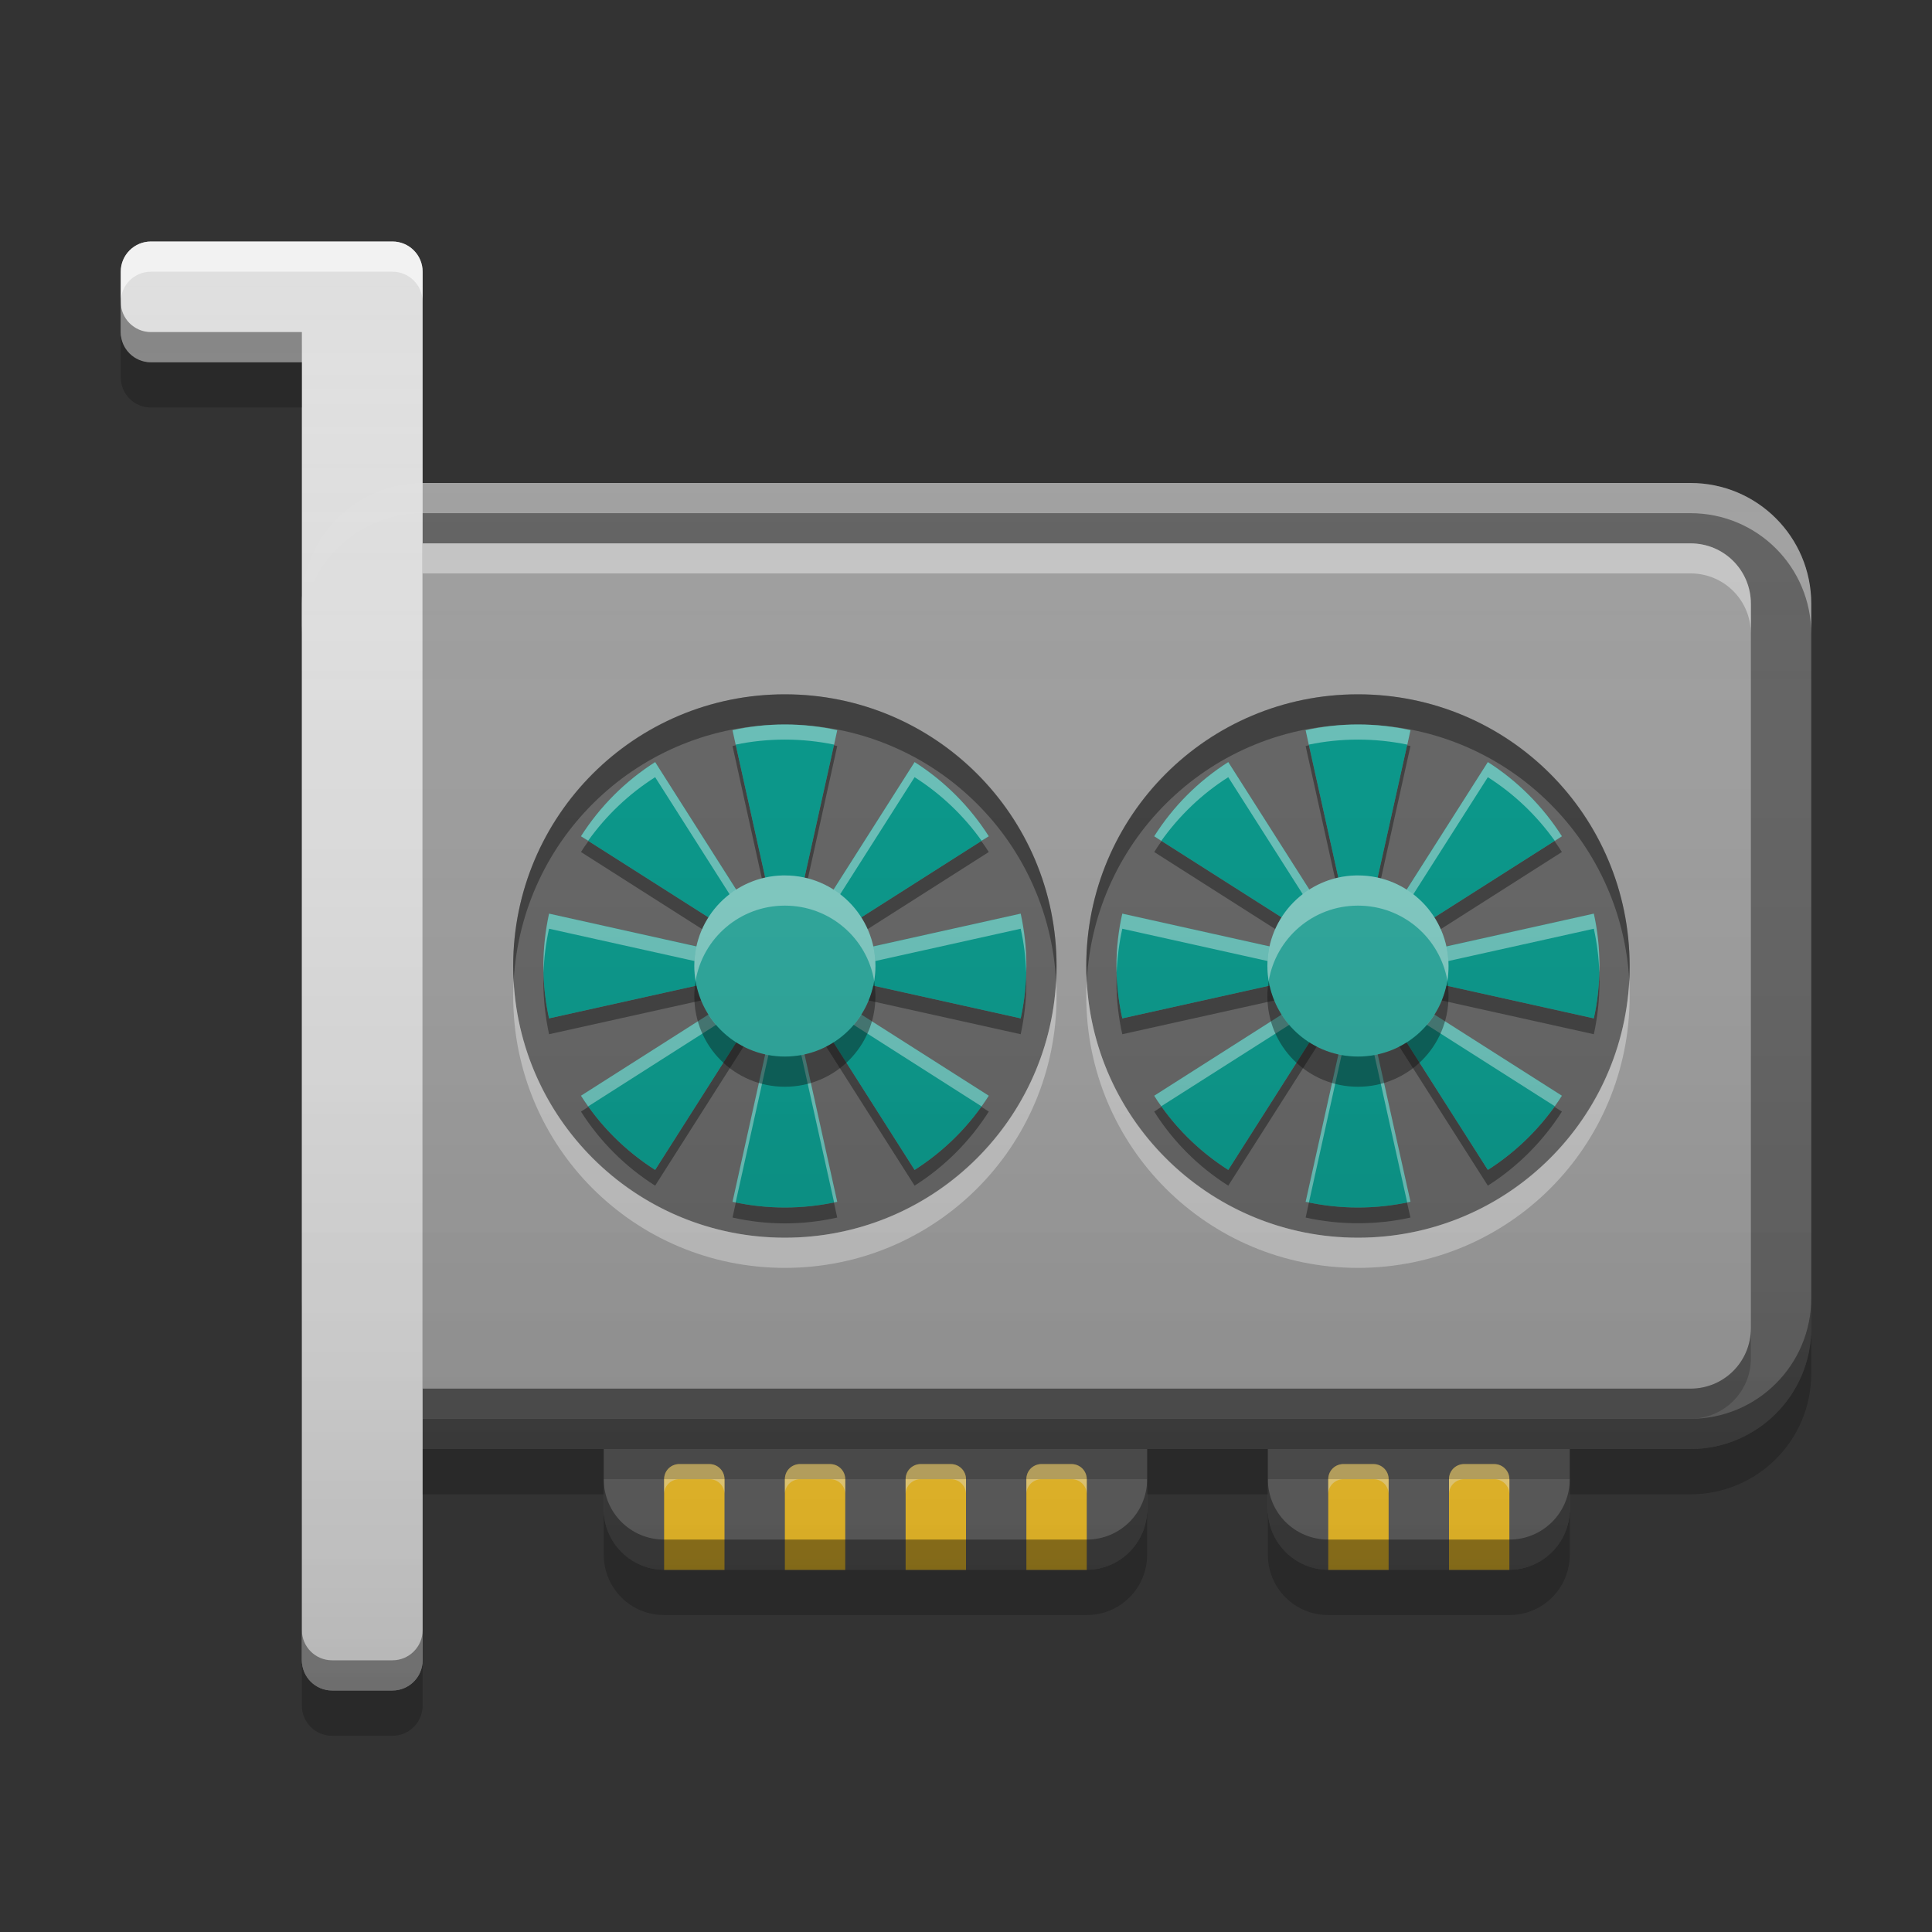 
<svg xmlns="http://www.w3.org/2000/svg" xmlns:xlink="http://www.w3.org/1999/xlink" width="48" height="48" viewBox="0 0 48 48" version="1.1">
<rect x="0" y="0" width="48" height="48" fill="#333333" stroke="none"/>
<defs>
<linearGradient id="linear0" gradientUnits="userSpaceOnUse" x1="34" y1="58" x2="34" y2="8" gradientTransform="matrix(0.75,0,0,0.75,0,0)">
<stop offset="0" style="stop-color:rgb(0%,0%,0%);stop-opacity:0.2;"/>
<stop offset="1" style="stop-color:rgb(100%,100%,100%);stop-opacity:0;"/>
</linearGradient>
</defs>
<g id="surface1">
<path style=" stroke:none;fill-rule:nonzero;fill:rgb(38.039%,38.039%,38.039%);fill-opacity:0.996;" d="M 16.5 33 L 27 33 C 27.828 33 28.5 33.672 28.5 34.5 L 28.5 37.5 C 28.5 38.328 27.828 39 27 39 L 16.5 39 C 15.672 39 15 38.328 15 37.5 L 15 34.5 C 15 33.672 15.672 33 16.5 33 Z M 16.5 33 "/>
<path style=" stroke:none;fill-rule:nonzero;fill:rgb(38.039%,38.039%,38.039%);fill-opacity:0.996;" d="M 33 33 L 37.5 33 C 38.328 33 39 33.672 39 34.5 L 39 37.5 C 39 38.328 38.328 39 37.5 39 L 33 39 C 32.172 39 31.5 38.328 31.5 37.5 L 31.5 34.5 C 31.5 33.672 32.172 33 33 33 Z M 33 33 "/>
<path style=" stroke:none;fill-rule:nonzero;fill:rgb(38.039%,38.039%,38.039%);fill-opacity:0.996;" d="M 10.5 12 L 42 12 C 43.656 12 45 13.344 45 15 L 45 33 C 45 34.656 43.656 36 42 36 L 10.5 36 C 8.844 36 7.5 34.656 7.5 33 L 7.5 15 C 7.5 13.344 8.844 12 10.5 12 Z M 10.5 12 "/>
<path style=" stroke:none;fill-rule:nonzero;fill:rgb(0.392%,0.392%,0.392%);fill-opacity:0.4;" d="M 10.5 36 C 8.84 36 7.5 34.66 7.5 33 L 7.5 32.25 C 7.5 33.91 8.84 35.25 10.5 35.25 L 42 35.25 C 43.66 35.25 45 33.91 45 32.25 L 45 33 C 45 34.66 43.66 36 42 36 Z M 10.5 36 "/>
<path style=" stroke:none;fill-rule:nonzero;fill:rgb(100%,100%,100%);fill-opacity:0.4;" d="M 10.5 12 C 8.84 12 7.5 13.34 7.5 15 L 7.5 15.75 C 7.5 14.09 8.84 12.75 10.5 12.75 L 42 12.75 C 43.66 12.75 45 14.09 45 15.75 L 45 15 C 45 13.34 43.66 12 42 12 Z M 10.5 12 "/>
<path style=" stroke:none;fill-rule:nonzero;fill:rgb(87.843%,87.843%,87.843%);fill-opacity:0.996;" d="M 3.75 6 C 3.336 6 3 6.336 3 6.75 L 3 8.25 C 3 8.664 3.336 9 3.75 9 L 7.5 9 L 7.5 41.25 C 7.5 41.664 7.836 42 8.25 42 L 9.75 42 C 10.164 42 10.5 41.664 10.5 41.25 L 10.5 6.75 C 10.5 6.336 10.164 6 9.75 6 Z M 3.75 6 "/>
<path style=" stroke:none;fill-rule:nonzero;fill:rgb(100%,79.216%,15.686%);fill-opacity:0.996;" d="M 16.855 36.375 C 16.656 36.387 16.5 36.547 16.5 36.75 L 16.5 39 L 18 39 L 18 36.75 C 18 36.543 17.832 36.375 17.625 36.375 L 16.875 36.375 C 16.867 36.375 16.863 36.375 16.855 36.375 Z M 16.855 36.375 "/>
<path style=" stroke:none;fill-rule:nonzero;fill:rgb(100%,100%,100%);fill-opacity:0.4;" d="M 16.855 36.375 C 16.656 36.387 16.5 36.547 16.5 36.75 L 16.5 37.105 C 16.508 36.914 16.664 36.762 16.855 36.75 C 16.863 36.75 16.867 36.75 16.875 36.75 L 17.625 36.75 C 17.828 36.75 17.988 36.906 18 37.105 L 18 36.75 C 18 36.543 17.832 36.375 17.625 36.375 L 16.875 36.375 C 16.867 36.375 16.863 36.375 16.855 36.375 Z M 16.855 36.375 "/>
<path style=" stroke:none;fill-rule:nonzero;fill:rgb(100%,79.216%,15.686%);fill-opacity:0.996;" d="M 19.855 36.375 C 19.656 36.387 19.5 36.547 19.5 36.75 L 19.5 39 L 21 39 L 21 36.75 C 21 36.543 20.832 36.375 20.625 36.375 L 19.875 36.375 C 19.867 36.375 19.863 36.375 19.855 36.375 Z M 19.855 36.375 "/>
<path style=" stroke:none;fill-rule:nonzero;fill:rgb(100%,100%,100%);fill-opacity:0.4;" d="M 19.855 36.375 C 19.656 36.387 19.5 36.547 19.5 36.75 L 19.5 37.105 C 19.508 36.914 19.664 36.762 19.855 36.75 C 19.863 36.75 19.867 36.75 19.875 36.75 L 20.625 36.75 C 20.828 36.75 20.988 36.906 21 37.105 L 21 36.75 C 21 36.543 20.832 36.375 20.625 36.375 L 19.875 36.375 C 19.867 36.375 19.863 36.375 19.855 36.375 Z M 19.855 36.375 "/>
<path style=" stroke:none;fill-rule:nonzero;fill:rgb(100%,79.216%,15.686%);fill-opacity:0.996;" d="M 22.855 36.375 C 22.656 36.387 22.5 36.547 22.5 36.75 L 22.5 39 L 24 39 L 24 36.75 C 24 36.543 23.832 36.375 23.625 36.375 L 22.875 36.375 C 22.867 36.375 22.863 36.375 22.855 36.375 Z M 22.855 36.375 "/>
<path style=" stroke:none;fill-rule:nonzero;fill:rgb(100%,100%,100%);fill-opacity:0.4;" d="M 22.855 36.375 C 22.656 36.387 22.5 36.547 22.5 36.75 L 22.5 37.105 C 22.508 36.914 22.664 36.762 22.855 36.75 C 22.863 36.75 22.867 36.75 22.875 36.75 L 23.625 36.75 C 23.828 36.75 23.988 36.906 24 37.105 L 24 36.75 C 24 36.543 23.832 36.375 23.625 36.375 L 22.875 36.375 C 22.867 36.375 22.863 36.375 22.855 36.375 Z M 22.855 36.375 "/>
<path style=" stroke:none;fill-rule:nonzero;fill:rgb(100%,79.216%,15.686%);fill-opacity:0.996;" d="M 25.855 36.375 C 25.656 36.387 25.5 36.547 25.5 36.75 L 25.5 39 L 27 39 L 27 36.75 C 27 36.543 26.832 36.375 26.625 36.375 L 25.875 36.375 C 25.867 36.375 25.863 36.375 25.855 36.375 Z M 25.855 36.375 "/>
<path style=" stroke:none;fill-rule:nonzero;fill:rgb(100%,100%,100%);fill-opacity:0.4;" d="M 25.855 36.375 C 25.656 36.387 25.5 36.547 25.5 36.75 L 25.5 37.105 C 25.508 36.914 25.664 36.762 25.855 36.75 C 25.863 36.75 25.867 36.75 25.875 36.75 L 26.625 36.75 C 26.828 36.75 26.988 36.906 27 37.105 L 27 36.75 C 27 36.543 26.832 36.375 26.625 36.375 L 25.875 36.375 C 25.867 36.375 25.863 36.375 25.855 36.375 Z M 25.855 36.375 "/>
<path style=" stroke:none;fill-rule:nonzero;fill:rgb(100%,79.216%,15.686%);fill-opacity:0.996;" d="M 33.355 36.375 C 33.156 36.387 33 36.547 33 36.75 L 33 39 L 34.5 39 L 34.5 36.75 C 34.5 36.543 34.332 36.375 34.125 36.375 L 33.375 36.375 C 33.367 36.375 33.363 36.375 33.355 36.375 Z M 33.355 36.375 "/>
<path style=" stroke:none;fill-rule:nonzero;fill:rgb(100%,100%,100%);fill-opacity:0.4;" d="M 33.355 36.375 C 33.156 36.387 33 36.547 33 36.75 L 33 37.105 C 33.008 36.914 33.164 36.762 33.355 36.75 C 33.363 36.75 33.367 36.75 33.375 36.75 L 34.125 36.75 C 34.328 36.75 34.488 36.906 34.5 37.105 L 34.5 36.75 C 34.5 36.543 34.332 36.375 34.125 36.375 L 33.375 36.375 C 33.367 36.375 33.363 36.375 33.355 36.375 Z M 33.355 36.375 "/>
<path style=" stroke:none;fill-rule:nonzero;fill:rgb(100%,79.216%,15.686%);fill-opacity:0.996;" d="M 36.355 36.375 C 36.156 36.387 36 36.547 36 36.75 L 36 39 L 37.5 39 L 37.5 36.75 C 37.5 36.543 37.332 36.375 37.125 36.375 L 36.375 36.375 C 36.367 36.375 36.363 36.375 36.355 36.375 Z M 36.355 36.375 "/>
<path style=" stroke:none;fill-rule:nonzero;fill:rgb(100%,100%,100%);fill-opacity:0.4;" d="M 36.355 36.375 C 36.156 36.387 36 36.547 36 36.75 L 36 37.105 C 36.008 36.914 36.164 36.762 36.355 36.75 C 36.363 36.75 36.367 36.75 36.375 36.75 L 37.125 36.75 C 37.328 36.75 37.488 36.906 37.5 37.105 L 37.5 36.75 C 37.5 36.543 37.332 36.375 37.125 36.375 L 36.375 36.375 C 36.367 36.375 36.363 36.375 36.355 36.375 Z M 36.355 36.375 "/>
<path style=" stroke:none;fill-rule:nonzero;fill:rgb(0%,0%,0%);fill-opacity:0.4;" d="M 15 36.75 L 15 37.5 C 15 38.332 15.668 39 16.5 39 L 27 39 C 27.832 39 28.5 38.332 28.5 37.5 L 28.5 36.75 C 28.5 37.582 27.832 38.25 27 38.25 L 16.5 38.25 C 15.668 38.25 15 37.582 15 36.75 Z M 15 36.75 "/>
<path style=" stroke:none;fill-rule:nonzero;fill:rgb(0%,0%,0%);fill-opacity:0.4;" d="M 31.5 36.75 L 31.5 37.5 C 31.5 38.332 32.168 39 33 39 L 37.5 39 C 38.332 39 39 38.332 39 37.5 L 39 36.75 C 39 37.582 38.332 38.25 37.5 38.25 L 33 38.25 C 32.168 38.25 31.5 37.582 31.5 36.75 Z M 31.5 36.75 "/>
<path style=" stroke:none;fill-rule:nonzero;fill:rgb(0%,0%,0%);fill-opacity:0.2;" d="M 15 36 L 28.5 36 L 28.5 36.75 L 15 36.75 Z M 15 36 "/>
<path style=" stroke:none;fill-rule:nonzero;fill:rgb(0%,0%,0%);fill-opacity:0.2;" d="M 31.5 36 L 39 36 L 39 36.75 L 31.5 36.75 Z M 31.5 36 "/>
<path style=" stroke:none;fill-rule:nonzero;fill:rgb(100%,100%,100%);fill-opacity:0.6;" d="M 3.75 6 C 3.336 6 3 6.336 3 6.75 L 3 7.5 C 3 7.086 3.336 6.75 3.75 6.75 L 9.75 6.75 C 10.164 6.75 10.5 7.086 10.5 7.5 L 10.5 6.75 C 10.5 6.336 10.164 6 9.75 6 Z M 3.75 6 "/>
<path style=" stroke:none;fill-rule:nonzero;fill:rgb(0%,0%,0%);fill-opacity:0.4;" d="M 3 7.5 L 3 8.25 C 3 8.664 3.336 9 3.75 9 L 7.5 9 L 7.5 8.25 L 3.75 8.25 C 3.336 8.25 3 7.914 3 7.5 Z M 7.5 40.5 L 7.5 41.25 C 7.5 41.664 7.836 42 8.25 42 L 9.75 42 C 10.164 42 10.5 41.664 10.5 41.25 L 10.5 40.5 C 10.5 40.914 10.164 41.25 9.75 41.25 L 8.25 41.25 C 7.836 41.25 7.5 40.914 7.5 40.5 Z M 7.5 40.5 "/>
<path style=" stroke:none;fill-rule:nonzero;fill:rgb(0%,0%,0%);fill-opacity:0.2;" d="M 3 8.25 L 3 9.375 C 3 9.789 3.336 10.125 3.75 10.125 L 7.5 10.125 L 7.5 9 L 3.75 9 C 3.336 9 3 8.664 3 8.25 Z M 45 33 C 45 34.66 43.66 36 42 36 L 39 36 L 39 37.125 L 42 37.125 C 43.66 37.125 45 35.785 45 34.125 Z M 10.5 36 L 10.5 37.125 L 15 37.125 L 15 36 Z M 28.5 36 L 28.5 37.125 L 31.5 37.125 L 31.5 36 Z M 15 37.5 L 15 38.625 C 15 39.457 15.668 40.125 16.5 40.125 L 27 40.125 C 27.832 40.125 28.5 39.457 28.5 38.625 L 28.5 37.5 C 28.5 38.332 27.832 39 27 39 L 16.5 39 C 15.668 39 15 38.332 15 37.5 Z M 31.5 37.5 L 31.5 38.625 C 31.5 39.457 32.168 40.125 33 40.125 L 37.5 40.125 C 38.332 40.125 39 39.457 39 38.625 L 39 37.5 C 39 38.332 38.332 39 37.5 39 L 33 39 C 32.168 39 31.5 38.332 31.5 37.5 Z M 7.5 41.25 L 7.5 42.375 C 7.5 42.789 7.836 43.125 8.25 43.125 L 9.75 43.125 C 10.164 43.125 10.5 42.789 10.5 42.375 L 10.5 41.25 C 10.5 41.664 10.164 42 9.75 42 L 8.25 42 C 7.836 42 7.5 41.664 7.5 41.25 Z M 7.5 41.25 "/>
<path style=" stroke:none;fill-rule:nonzero;fill:rgb(61.961%,61.961%,61.961%);fill-opacity:0.996;" d="M 10.5 13.5 L 10.5 34.5 L 42 34.5 C 42.832 34.5 43.5 33.832 43.5 33 L 43.5 15 C 43.5 14.168 42.832 13.5 42 13.5 Z M 10.5 13.5 "/>
<path style=" stroke:none;fill-rule:nonzero;fill:rgb(100%,100%,100%);fill-opacity:0.4;" d="M 10.5 13.5 L 10.5 14.246 L 42 14.246 C 42.832 14.246 43.5 14.914 43.5 15.746 L 43.5 15 C 43.5 14.168 42.832 13.5 42 13.5 Z M 10.5 13.5 "/>
<path style=" stroke:none;fill-rule:nonzero;fill:rgb(0.392%,0.392%,0.392%);fill-opacity:0.2;" d="M 10.5 35.246 L 10.5 34.5 L 42 34.5 C 42.832 34.5 43.5 33.832 43.5 33 L 43.5 33.746 C 43.5 34.578 42.832 35.246 42 35.246 Z M 10.5 35.246 "/>
<path style=" stroke:none;fill-rule:nonzero;fill:rgb(38.039%,38.039%,38.039%);fill-opacity:0.996;" d="M 19.5 17.25 C 23.227 17.25 26.25 20.273 26.25 24 C 26.25 27.727 23.227 30.75 19.5 30.75 C 15.773 30.75 12.75 27.727 12.75 24 C 12.75 20.273 15.773 17.25 19.5 17.25 Z M 19.5 17.25 "/>
<path style=" stroke:none;fill-rule:nonzero;fill:rgb(0%,0%,0%);fill-opacity:0.4;" d="M 18.281 18.516 C 18.254 18.523 18.227 18.527 18.199 18.535 L 19.363 23.789 L 19.5 24 Z M 19.5 24 L 19.637 23.789 L 20.801 18.535 C 20.773 18.527 20.746 18.523 20.719 18.516 Z M 19.5 24 L 19.594 23.98 L 19.602 23.934 Z M 19.5 24 L 19.574 24.047 L 19.582 24.02 Z M 19.5 24 L 19.543 24.195 L 19.566 24.102 Z M 19.5 24 L 19.434 24.102 L 19.457 24.195 Z M 19.5 24 L 19.418 24.02 L 19.426 24.047 Z M 19.5 24 L 19.398 23.934 L 19.406 23.98 Z M 14.621 20.895 C 14.555 20.984 14.492 21.074 14.434 21.168 L 18.551 23.789 L 19.207 23.934 L 19.078 23.73 Z M 24.379 20.895 L 19.922 23.73 L 19.793 23.934 L 20.449 23.789 L 24.566 21.168 C 24.508 21.074 24.445 20.984 24.379 20.895 Z M 19.281 24.047 L 19.043 24.102 L 19.191 24.195 L 19.324 24.113 Z M 19.719 24.047 L 19.676 24.113 L 19.809 24.195 L 19.957 24.102 Z M 13.504 24.195 C 13.504 24.262 13.5 24.328 13.5 24.395 C 13.5 24.84 13.551 25.277 13.641 25.695 L 18.551 24.605 L 19.043 24.293 L 18.617 24.195 L 13.641 25.301 C 13.562 24.945 13.516 24.574 13.504 24.195 Z M 19.375 24.195 L 19.324 24.281 L 19.426 24.344 L 19.434 24.293 Z M 19.625 24.195 L 19.566 24.293 L 19.574 24.344 L 19.676 24.281 Z M 20.383 24.195 L 19.957 24.293 L 20.449 24.605 L 25.359 25.695 C 25.449 25.277 25.5 24.84 25.5 24.395 C 25.5 24.328 25.496 24.262 25.496 24.195 C 25.484 24.574 25.438 24.945 25.359 25.301 Z M 19.281 24.344 L 19.207 24.457 L 19.406 24.414 L 19.418 24.375 Z M 19.719 24.344 L 19.582 24.375 L 19.594 24.414 L 19.793 24.457 Z M 19.398 24.457 L 19.078 24.66 L 16.277 29.066 C 15.629 28.652 15.066 28.121 14.621 27.496 L 14.434 27.617 C 14.906 28.359 15.535 28.988 16.277 29.457 L 19.363 24.605 Z M 19.602 24.457 L 19.637 24.605 L 22.723 29.457 C 23.465 28.988 24.094 28.359 24.566 27.617 L 24.379 27.496 C 23.934 28.121 23.371 28.652 22.723 29.066 L 19.922 24.66 Z M 18.281 29.875 L 18.199 30.25 C 18.617 30.344 19.051 30.395 19.5 30.395 C 19.949 30.395 20.383 30.344 20.801 30.25 L 20.719 29.875 C 20.324 29.957 19.918 30 19.5 30 C 19.082 30 18.676 29.957 18.281 29.875 Z M 18.281 29.875 "/>
<path style=" stroke:none;fill-rule:nonzero;fill:rgb(0%,0%,0%);fill-opacity:0.4;" d="M 19.5 17.25 C 15.762 17.25 12.75 20.262 12.75 24 C 12.75 24.125 12.754 24.25 12.762 24.375 C 12.953 20.812 15.887 18 19.5 18 C 23.113 18 26.047 20.812 26.238 24.375 C 26.246 24.25 26.25 24.125 26.25 24 C 26.25 20.262 23.238 17.25 19.5 17.25 Z M 19.5 17.25 "/>
<path style=" stroke:none;fill-rule:nonzero;fill:rgb(99.608%,99.608%,99.608%);fill-opacity:0.4;" d="M 19.5 31.5 C 15.762 31.5 12.75 28.488 12.75 24.75 C 12.75 24.625 12.754 24.5 12.762 24.375 C 12.953 27.938 15.887 30.75 19.5 30.75 C 23.113 30.75 26.047 27.938 26.238 24.375 C 26.246 24.5 26.25 24.625 26.25 24.75 C 26.25 28.488 23.238 31.5 19.5 31.5 Z M 19.5 31.5 "/>
<path style=" stroke:none;fill-rule:nonzero;fill:rgb(0%,58.824%,53.333%);fill-opacity:1;" d="M 19.5 18 C 19.051 18 18.617 18.051 18.199 18.141 L 19.5 24 L 20.801 18.141 C 20.383 18.051 19.949 18 19.5 18 Z M 19.5 24 L 24.566 20.777 C 24.094 20.035 23.465 19.406 22.723 18.934 Z M 19.5 24 L 25.359 25.301 C 25.449 24.883 25.5 24.449 25.5 24 C 25.5 23.551 25.449 23.117 25.359 22.699 Z M 19.5 24 L 22.723 29.066 C 23.465 28.594 24.094 27.965 24.566 27.223 Z M 19.5 24 L 18.199 29.859 C 18.617 29.949 19.051 30 19.5 30 C 19.949 30 20.383 29.949 20.801 29.859 Z M 19.5 24 L 14.434 27.223 C 14.906 27.965 15.535 28.594 16.277 29.066 Z M 19.5 24 L 13.641 22.699 C 13.551 23.117 13.5 23.551 13.5 24 C 13.5 24.449 13.551 24.883 13.641 25.301 Z M 19.5 24 L 16.277 18.934 C 15.535 19.406 14.906 20.035 14.434 20.777 Z M 19.5 24 "/>
<path style=" stroke:none;fill-rule:nonzero;fill:rgb(100%,100%,100%);fill-opacity:0.4;" d="M 19.5 18 C 19.051 18 18.617 18.051 18.199 18.141 L 18.277 18.5 C 18.672 18.418 19.082 18.375 19.5 18.375 C 19.918 18.375 20.328 18.418 20.723 18.5 L 20.801 18.141 C 20.383 18.051 19.949 18 19.5 18 Z M 16.277 18.934 C 15.535 19.406 14.906 20.035 14.434 20.777 L 14.613 20.887 C 15.059 20.262 15.625 19.723 16.277 19.309 L 19.098 23.746 L 19.402 23.938 L 19.371 23.801 Z M 22.723 18.934 L 19.629 23.801 L 19.598 23.938 L 19.902 23.746 L 22.723 19.309 C 23.375 19.723 23.941 20.262 24.387 20.887 L 24.566 20.777 C 24.094 20.035 23.465 19.406 22.723 18.934 Z M 13.641 22.699 C 13.551 23.117 13.5 23.551 13.5 24 C 13.5 24.055 13.504 24.113 13.504 24.168 C 13.516 23.793 13.562 23.426 13.641 23.074 L 18.656 24.188 L 19.062 24.098 L 18.594 23.801 Z M 25.359 22.699 L 20.406 23.801 L 19.938 24.098 L 20.344 24.188 L 25.359 23.074 C 25.438 23.426 25.484 23.793 25.496 24.168 C 25.496 24.113 25.5 24.055 25.5 24 C 25.5 23.551 25.449 23.117 25.359 22.699 Z M 19.223 23.938 L 19.289 24.047 L 19.422 24.02 L 19.41 23.98 Z M 19.777 23.938 L 19.59 23.98 L 19.578 24.02 L 19.711 24.047 Z M 19.426 24.047 L 19.332 24.109 L 19.383 24.188 L 19.438 24.098 Z M 19.574 24.047 L 19.562 24.098 L 19.617 24.188 L 19.668 24.109 Z M 19.207 24.188 L 19.062 24.277 L 19.289 24.328 L 19.332 24.266 Z M 19.457 24.188 L 19.438 24.277 L 19.5 24.375 Z M 19.5 24.375 L 19.562 24.277 L 19.543 24.188 Z M 19.5 24.375 L 19.578 24.355 L 19.574 24.328 Z M 19.5 24.375 L 19.598 24.438 L 19.59 24.395 Z M 19.5 24.375 L 20.723 29.875 C 20.75 29.867 20.777 29.863 20.801 29.859 L 19.629 24.574 Z M 19.5 24.375 L 19.371 24.574 L 18.199 29.859 C 18.223 29.863 18.25 29.867 18.277 29.875 Z M 19.5 24.375 L 19.41 24.395 L 19.402 24.438 Z M 19.5 24.375 L 19.426 24.328 L 19.422 24.355 Z M 19.793 24.188 L 19.668 24.266 L 19.711 24.328 L 19.938 24.277 Z M 19.223 24.438 L 18.594 24.574 L 14.434 27.223 C 14.492 27.312 14.551 27.402 14.613 27.488 L 19.098 24.629 Z M 19.777 24.438 L 19.902 24.629 L 24.387 27.488 C 24.449 27.402 24.508 27.312 24.566 27.223 L 20.406 24.574 Z M 19.777 24.438 "/>
<path style=" stroke:none;fill-rule:nonzero;fill:rgb(14.902%,65.098%,60.392%);fill-opacity:1;" d="M 19.5 21.75 C 20.742 21.75 21.75 22.758 21.75 24 C 21.75 25.242 20.742 26.25 19.5 26.25 C 18.258 26.25 17.25 25.242 17.25 24 C 17.25 22.758 18.258 21.75 19.5 21.75 Z M 19.5 21.75 "/>
<path style=" stroke:none;fill-rule:nonzero;fill:rgb(100%,100%,100%);fill-opacity:0.4;" d="M 19.441 21.75 C 18.223 21.781 17.25 22.773 17.25 24 C 17.25 24.129 17.262 24.254 17.281 24.375 C 17.457 23.309 18.383 22.5 19.5 22.5 C 20.617 22.5 21.543 23.309 21.719 24.375 C 21.738 24.254 21.75 24.129 21.75 24 C 21.75 22.754 20.746 21.75 19.5 21.75 C 19.48 21.75 19.461 21.75 19.441 21.75 Z M 19.441 21.75 "/>
<path style=" stroke:none;fill-rule:nonzero;fill:rgb(0%,0%,0%);fill-opacity:0.4;" d="M 17.281 24.375 C 17.262 24.496 17.25 24.621 17.25 24.75 C 17.25 25.996 18.254 27 19.5 27 C 20.746 27 21.75 25.996 21.75 24.75 C 21.75 24.621 21.738 24.496 21.719 24.375 C 21.543 25.441 20.617 26.25 19.5 26.25 C 18.383 26.25 17.457 25.441 17.281 24.375 Z M 17.281 24.375 "/>
<path style=" stroke:none;fill-rule:nonzero;fill:rgb(38.039%,38.039%,38.039%);fill-opacity:0.996;" d="M 33.738 17.25 C 37.469 17.25 40.488 20.273 40.488 24 C 40.488 27.727 37.469 30.75 33.738 30.75 C 30.012 30.75 26.988 27.727 26.988 24 C 26.988 20.273 30.012 17.25 33.738 17.25 Z M 33.738 17.25 "/>
<path style=" stroke:none;fill-rule:nonzero;fill:rgb(0%,0%,0%);fill-opacity:0.4;" d="M 32.52 18.516 C 32.492 18.523 32.465 18.527 32.438 18.535 L 33.605 23.789 L 33.738 24 Z M 33.738 24 L 33.875 23.789 L 35.043 18.535 C 35.016 18.527 34.988 18.523 34.957 18.52 Z M 33.738 24 L 33.832 23.98 L 33.84 23.938 Z M 33.738 24 L 33.816 24.047 L 33.824 24.02 Z M 33.738 24 L 33.785 24.195 L 33.805 24.102 Z M 33.738 24 L 33.676 24.102 L 33.695 24.195 Z M 33.738 24 L 33.656 24.02 L 33.664 24.051 Z M 33.738 24 L 33.641 23.938 L 33.648 23.98 Z M 28.859 20.895 C 28.797 20.984 28.734 21.074 28.676 21.168 L 32.793 23.789 L 33.449 23.934 L 33.32 23.73 Z M 38.621 20.895 L 34.16 23.73 L 34.031 23.934 L 34.688 23.789 L 38.805 21.168 C 38.746 21.074 38.684 20.984 38.621 20.895 Z M 33.523 24.047 L 33.281 24.102 L 33.43 24.195 L 33.562 24.113 Z M 33.957 24.047 L 33.918 24.113 L 34.051 24.195 L 34.195 24.102 Z M 27.746 24.195 C 27.742 24.262 27.738 24.328 27.738 24.395 C 27.738 24.84 27.789 25.277 27.883 25.695 L 32.793 24.605 L 33.281 24.293 L 32.855 24.195 L 27.883 25.301 C 27.805 24.945 27.758 24.574 27.746 24.195 Z M 33.617 24.195 L 33.562 24.281 L 33.664 24.344 L 33.676 24.293 Z M 33.863 24.195 L 33.805 24.293 L 33.816 24.344 L 33.918 24.281 Z M 34.625 24.195 L 34.195 24.293 L 34.688 24.605 L 39.598 25.695 C 39.691 25.277 39.738 24.84 39.738 24.395 C 39.738 24.328 39.738 24.262 39.734 24.195 C 39.723 24.574 39.676 24.945 39.598 25.301 Z M 33.523 24.344 L 33.449 24.457 L 33.648 24.414 L 33.656 24.375 Z M 33.957 24.344 L 33.824 24.375 L 33.832 24.414 L 34.031 24.457 Z M 33.641 24.457 L 33.32 24.66 L 30.516 29.066 C 29.867 28.652 29.305 28.121 28.859 27.496 L 28.676 27.617 C 29.145 28.359 29.773 28.988 30.516 29.457 L 33.605 24.605 Z M 33.84 24.457 L 33.875 24.605 L 36.965 29.457 C 37.703 28.988 38.332 28.359 38.805 27.617 L 38.621 27.5 C 38.172 28.121 37.613 28.652 36.965 29.066 L 34.16 24.66 Z M 32.52 29.875 L 32.438 30.25 C 32.855 30.344 33.293 30.391 33.738 30.391 C 34.188 30.391 34.621 30.344 35.043 30.25 L 34.957 29.875 C 34.566 29.957 34.156 30 33.738 30 C 33.32 30 32.914 29.957 32.52 29.875 Z M 32.52 29.875 "/>
<path style=" stroke:none;fill-rule:nonzero;fill:rgb(0%,0%,0%);fill-opacity:0.4;" d="M 33.738 17.25 C 30 17.25 26.988 20.262 26.988 24 C 26.988 24.125 26.992 24.25 27 24.375 C 27.191 20.812 30.125 18 33.738 18 C 37.352 18 40.285 20.812 40.48 24.375 C 40.484 24.25 40.488 24.125 40.488 24 C 40.488 20.262 37.48 17.25 33.738 17.25 Z M 33.738 17.25 "/>
<path style=" stroke:none;fill-rule:nonzero;fill:rgb(99.608%,99.608%,99.608%);fill-opacity:0.4;" d="M 33.738 31.5 C 30 31.5 26.988 28.488 26.988 24.75 C 26.988 24.625 26.992 24.5 27 24.375 C 27.191 27.938 30.125 30.75 33.738 30.75 C 37.352 30.75 40.285 27.938 40.48 24.375 C 40.484 24.5 40.488 24.625 40.488 24.75 C 40.488 28.488 37.48 31.5 33.738 31.5 Z M 33.738 31.5 "/>
<path style=" stroke:none;fill-rule:nonzero;fill:rgb(0%,58.824%,53.333%);fill-opacity:1;" d="M 33.738 18 C 33.293 18 32.855 18.051 32.438 18.141 L 33.738 24 L 35.043 18.141 C 34.621 18.051 34.188 18 33.738 18 Z M 33.738 24 L 38.805 20.777 C 38.332 20.035 37.707 19.406 36.965 18.934 Z M 33.738 24 L 39.598 25.301 C 39.691 24.883 39.738 24.449 39.738 24 C 39.738 23.551 39.691 23.117 39.598 22.699 Z M 33.738 24 L 36.965 29.066 C 37.707 28.594 38.332 27.965 38.805 27.223 Z M 33.738 24 L 32.438 29.859 C 32.855 29.949 33.293 30 33.738 30 C 34.188 30 34.621 29.949 35.043 29.859 Z M 33.738 24 L 28.676 27.223 C 29.145 27.965 29.773 28.594 30.516 29.066 Z M 33.738 24 L 27.883 22.699 C 27.789 23.117 27.738 23.551 27.738 24 C 27.738 24.449 27.789 24.883 27.883 25.301 Z M 33.738 24 L 30.516 18.934 C 29.773 19.406 29.145 20.035 28.676 20.777 Z M 33.738 24 "/>
<path style=" stroke:none;fill-rule:nonzero;fill:rgb(100%,100%,100%);fill-opacity:0.4;" d="M 33.738 18 C 33.293 18 32.855 18.051 32.438 18.141 L 32.516 18.5 C 32.91 18.418 33.32 18.375 33.738 18.375 C 34.16 18.375 34.566 18.418 34.965 18.5 L 35.043 18.141 C 34.621 18.051 34.188 18 33.738 18 Z M 30.516 18.934 C 29.773 19.406 29.145 20.035 28.676 20.777 L 28.852 20.891 C 29.301 20.262 29.863 19.723 30.516 19.309 L 33.34 23.746 L 33.645 23.938 L 33.613 23.801 Z M 36.965 18.934 L 33.867 23.801 L 33.836 23.938 L 34.141 23.746 L 36.965 19.309 C 37.617 19.723 38.18 20.262 38.629 20.891 L 38.805 20.777 C 38.332 20.035 37.707 19.406 36.965 18.934 Z M 27.883 22.699 C 27.789 23.117 27.738 23.551 27.738 24 C 27.738 24.055 27.742 24.113 27.742 24.168 C 27.758 23.793 27.805 23.426 27.883 23.074 L 32.895 24.188 L 33.305 24.098 L 32.836 23.801 Z M 39.598 22.699 L 34.645 23.801 L 34.176 24.098 L 34.582 24.188 L 39.598 23.074 C 39.676 23.426 39.723 23.793 39.734 24.168 C 39.738 24.109 39.738 24.055 39.738 24 C 39.738 23.551 39.691 23.117 39.598 22.699 Z M 33.461 23.938 L 33.531 24.047 L 33.66 24.016 L 33.652 23.98 Z M 34.02 23.938 L 33.828 23.98 L 33.82 24.016 L 33.949 24.047 Z M 33.668 24.047 L 33.57 24.109 L 33.621 24.188 L 33.68 24.098 Z M 33.812 24.047 L 33.801 24.098 L 33.859 24.188 L 33.91 24.109 Z M 33.445 24.188 L 33.305 24.277 L 33.531 24.328 L 33.57 24.266 Z M 33.699 24.188 L 33.68 24.277 L 33.738 24.375 Z M 33.738 24.375 L 33.801 24.277 L 33.781 24.188 Z M 33.738 24.375 L 33.82 24.359 L 33.812 24.328 Z M 33.738 24.375 L 33.836 24.438 L 33.828 24.395 Z M 33.738 24.375 L 34.961 29.875 C 34.988 29.867 35.016 29.863 35.043 29.855 L 33.867 24.574 Z M 33.738 24.375 L 33.613 24.574 L 32.438 29.859 C 32.465 29.863 32.492 29.867 32.52 29.875 Z M 33.738 24.375 L 33.652 24.395 L 33.645 24.438 Z M 33.738 24.375 L 33.668 24.328 L 33.66 24.355 Z M 34.035 24.188 L 33.91 24.266 L 33.949 24.328 L 34.176 24.277 Z M 33.461 24.438 L 32.836 24.574 L 28.676 27.223 C 28.73 27.312 28.789 27.402 28.852 27.484 L 33.34 24.629 Z M 34.02 24.438 L 34.141 24.629 L 38.629 27.484 C 38.688 27.398 38.75 27.312 38.805 27.223 L 34.645 24.574 Z M 34.02 24.438 "/>
<path style=" stroke:none;fill-rule:nonzero;fill:rgb(14.902%,65.098%,60.392%);fill-opacity:1;" d="M 33.738 21.75 C 34.984 21.75 35.988 22.758 35.988 24 C 35.988 25.242 34.984 26.25 33.738 26.25 C 32.496 26.25 31.488 25.242 31.488 24 C 31.488 22.758 32.496 21.75 33.738 21.75 Z M 33.738 21.75 "/>
<path style=" stroke:none;fill-rule:nonzero;fill:rgb(100%,100%,100%);fill-opacity:0.4;" d="M 33.68 21.75 C 32.461 21.781 31.488 22.773 31.488 24 C 31.488 24.129 31.5 24.254 31.52 24.375 C 31.699 23.309 32.621 22.5 33.738 22.5 C 34.859 22.5 35.781 23.309 35.961 24.375 C 35.98 24.254 35.988 24.129 35.988 24 C 35.988 22.754 34.984 21.75 33.738 21.75 C 33.719 21.75 33.699 21.75 33.68 21.75 Z M 33.68 21.75 "/>
<path style=" stroke:none;fill-rule:nonzero;fill:rgb(0%,0%,0%);fill-opacity:0.4;" d="M 31.52 24.375 C 31.5 24.496 31.488 24.621 31.488 24.75 C 31.488 25.996 32.492 27 33.738 27 C 34.984 27 35.988 25.996 35.988 24.75 C 35.988 24.621 35.98 24.496 35.961 24.375 C 35.781 25.441 34.859 26.25 33.738 26.25 C 32.621 26.25 31.699 25.441 31.52 24.375 Z M 31.52 24.375 "/>
<path style=" stroke:none;fill-rule:nonzero;fill:url(#linear0);" d="M 3.75 6 C 3.336 6 3 6.336 3 6.75 L 3 8.25 C 3 8.664 3.336 9 3.75 9 L 7.5 9 L 7.5 41.25 C 7.5 41.664 7.836 42 8.25 42 L 9.75 42 C 10.164 42 10.5 41.664 10.5 41.25 L 10.5 36 L 15 36 L 15 37.5 C 15 38.332 15.668 39 16.5 39 L 27 39 C 27.832 39 28.5 38.332 28.5 37.5 L 28.5 36 L 31.5 36 L 31.5 37.5 C 31.5 38.332 32.168 39 33 39 L 37.5 39 C 38.332 39 39 38.332 39 37.5 L 39 36 L 42 36 C 43.66 36 45 34.66 45 33 L 45 15 C 45 13.34 43.66 12 42 12 L 10.5 12 L 10.5 6.75 C 10.5 6.336 10.164 6 9.75 6 Z M 3.75 6 "/>
</g>
</svg>
